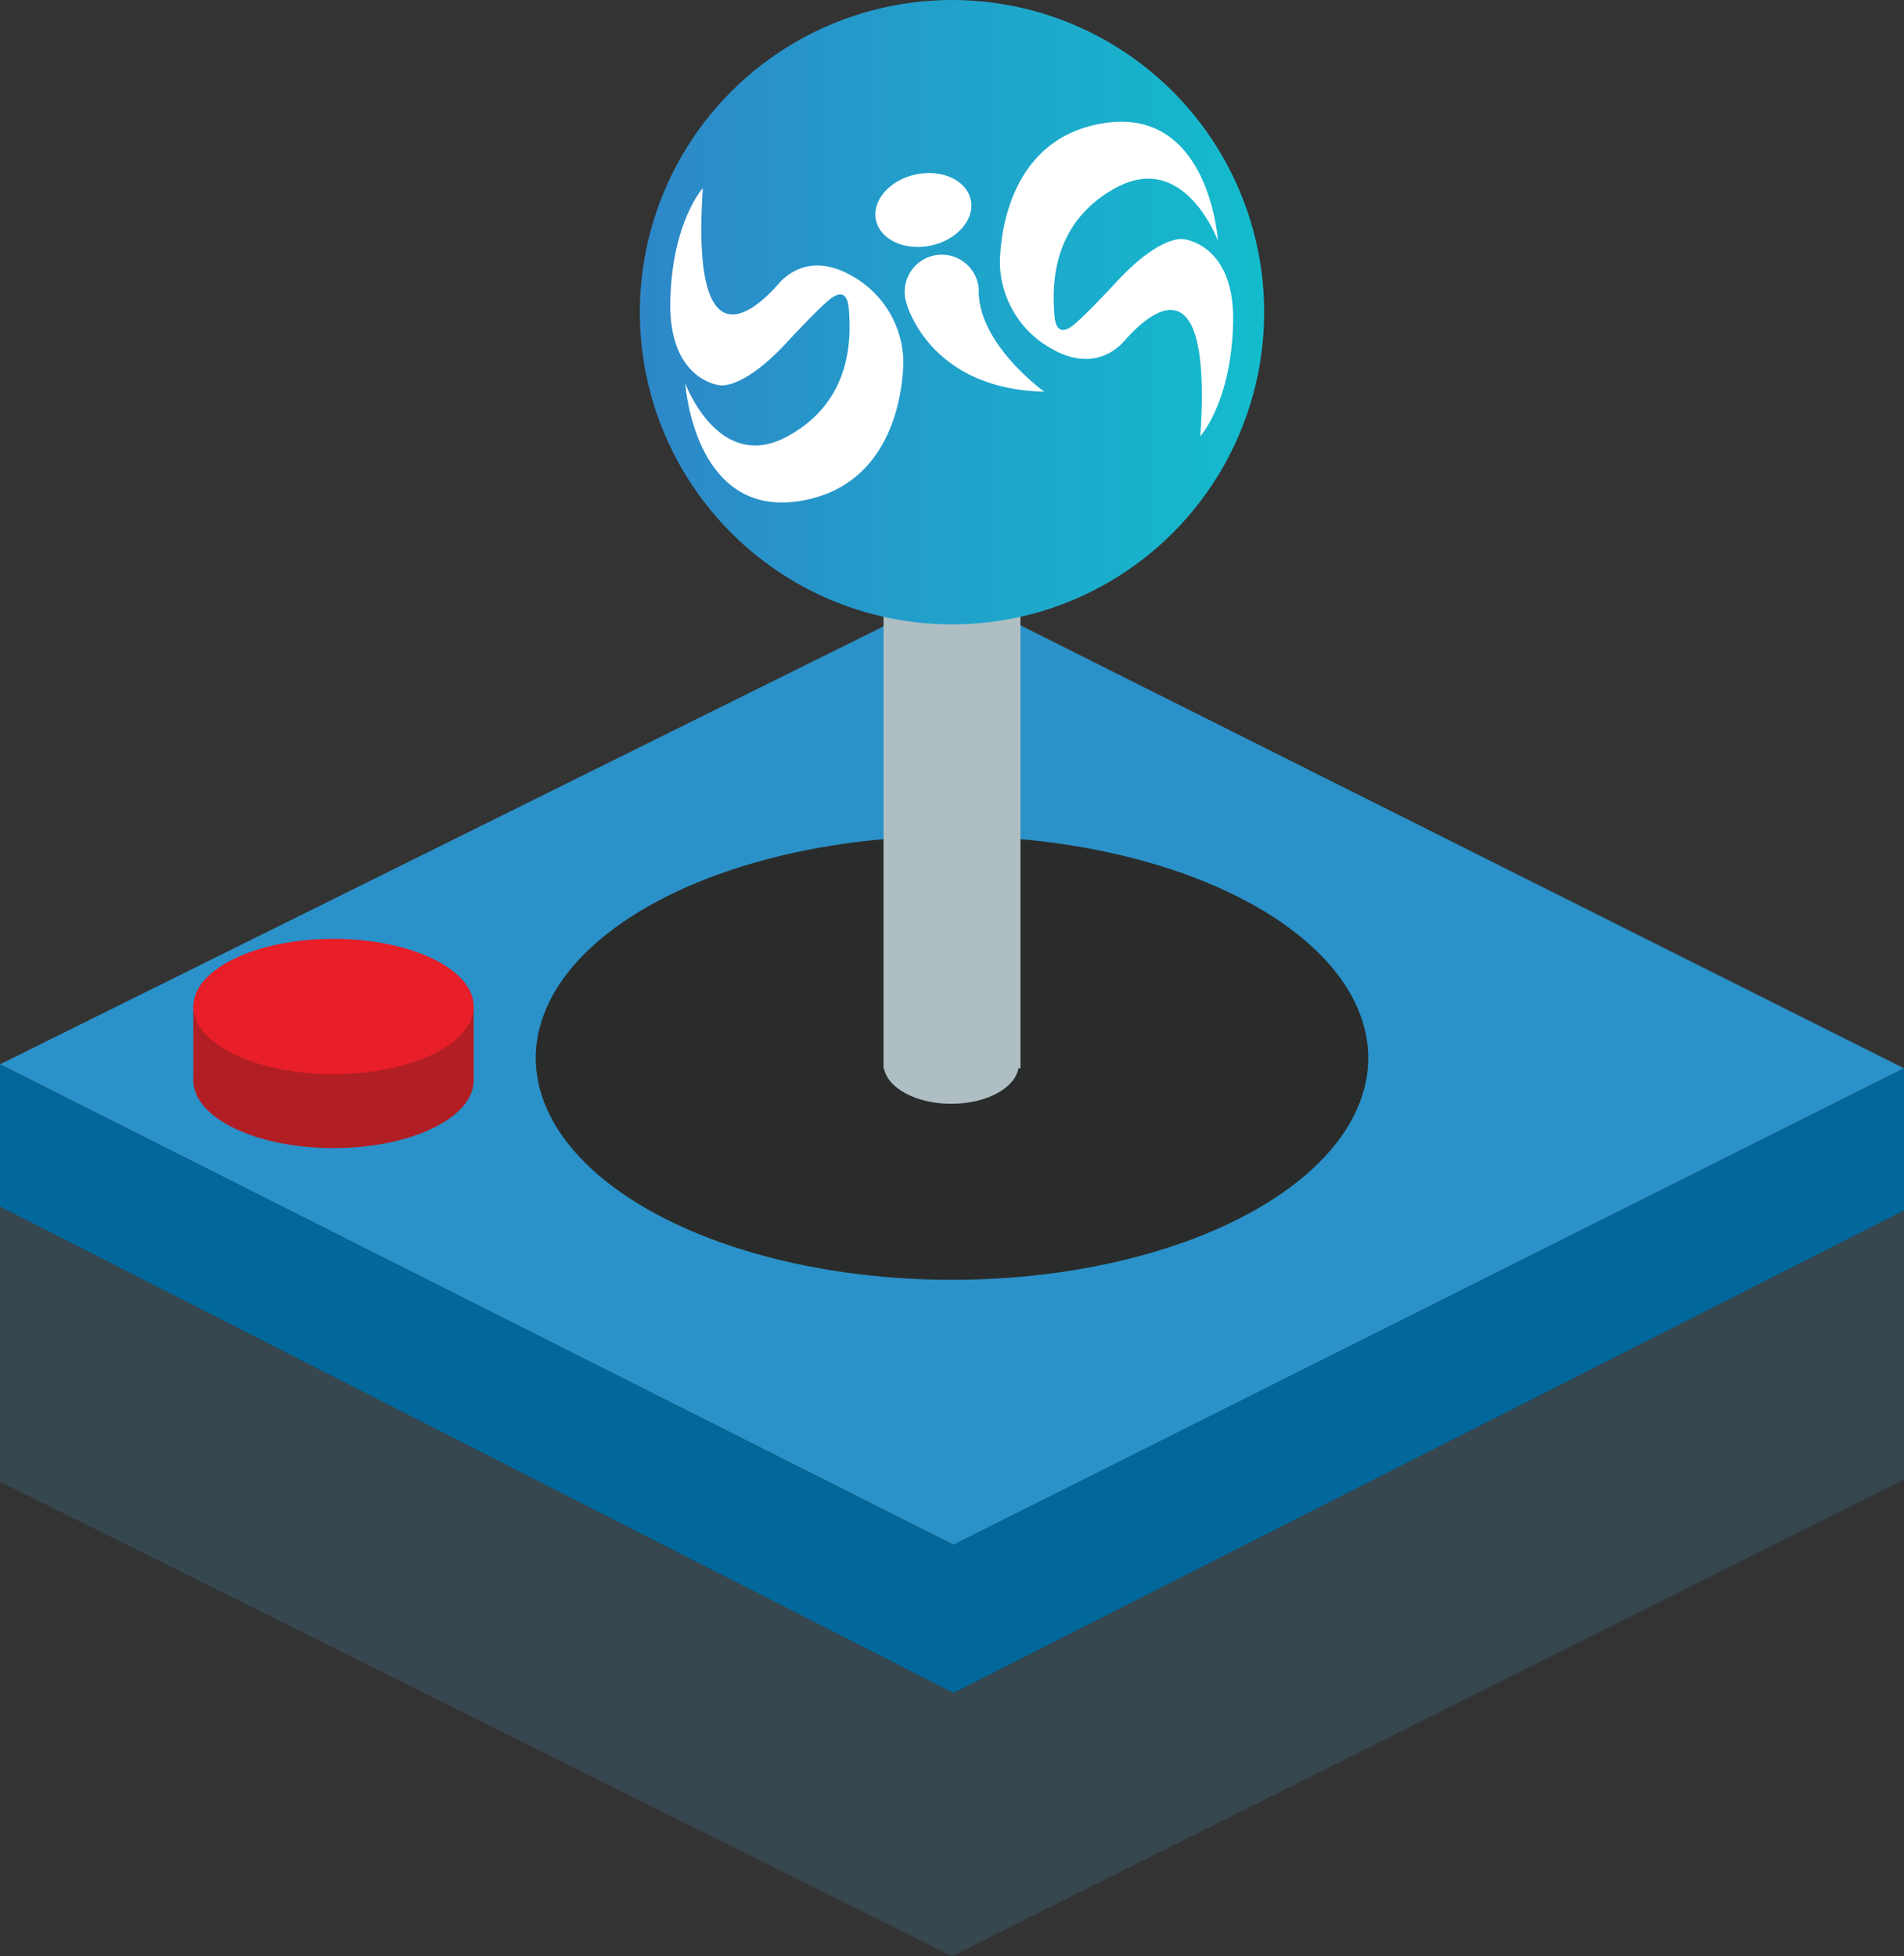<?xml version="1.0" encoding="UTF-8" standalone="no"?>
<svg
   id="Layer_1"
   data-name="Layer 1"
   viewBox="0 0 371.2 381.32"
   version="1.1"
   sodipodi:docname="big-game (1).svg"
   inkscape:version="1.2.1 (9c6d41e410, 2022-07-14)"
   xmlns:inkscape="http://www.inkscape.org/namespaces/inkscape"
   xmlns:sodipodi="http://sodipodi.sourceforge.net/DTD/sodipodi-0.dtd"
   xmlns="http://www.w3.org/2000/svg"
   xmlns:svg="http://www.w3.org/2000/svg">
  <rect x="0" y="0" width="371.2" height="381.32" fill="#333333" stroke="none"/>
  <sodipodi:namedview
     id="namedview38"
     pagecolor="#ffffff"
     bordercolor="#000000"
     borderopacity="0.25"
     inkscape:showpageshadow="2"
     inkscape:pageopacity="0.0"
     inkscape:pagecheckerboard="0"
     inkscape:deskcolor="#d1d1d1"
     showgrid="false"
     inkscape:zoom="2"
     inkscape:cx="374.75"
     inkscape:cy="176.25"
     inkscape:window-width="2560"
     inkscape:window-height="1010"
     inkscape:window-x="1680"
     inkscape:window-y="0"
     inkscape:window-maximized="1"
     inkscape:current-layer="Layer_1" />
  <defs
     id="defs9">
    <style
       id="style2">.cls-1{fill:#2b91c9;}.cls-2{fill:#02679a;}.cls-3{fill:#37474f;}.cls-4{fill:#2a2c2b;}.cls-5{fill:#afbec3;}.cls-6{fill:#b11f24;}.cls-7{fill:#e81e28;}.cls-8{fill:url(#linear-gradient);}.cls-9{fill:#fff;}</style>
    <linearGradient
       id="linear-gradient"
       x1="164.17"
       y1="354.66"
       x2="285.89"
       y2="354.66"
       gradientTransform="matrix(1, 0, 0, -1, -39.43, 415.52)"
       gradientUnits="userSpaceOnUse">
      <stop
         offset="0"
         stop-color="#2e87c8"
         id="stop4" />
      <stop
         offset="1"
         stop-color="#13bccd"
         id="stop6" />
    </linearGradient>
  </defs>
  <polygon
     class="cls-1"
     points="185.88 301.14 0 207.47 185.88 115.35 371.2 208.25 185.88 301.14"
     id="polygon11" />
  <polygon
     class="cls-2"
     points="185.88 330.05 0 235.23 0 207.47 185.88 301.14 371.2 208.25 371.2 236 185.88 330.05"
     id="polygon13" />
  <polygon
     class="cls-3"
     points="0 288.81 0 235.23 185.88 330.05 371.2 236 371.2 288.42 185.6 381.32 0 288.81"
     id="polygon15" />
  <ellipse
     class="cls-4"
     cx="185.6"
     cy="206.24"
     rx="81.15"
     ry="43.25"
     id="ellipse17" />
  <path
     class="cls-5"
     d="M238.38,134.37h-26.7V242.62h.08c.72,3.89,6.32,6.92,13.12,6.92s12.39-3,13.11-6.92h.39Z"
     transform="translate(-39.43 -34.37)"
     id="path19" />
  <ellipse
     class="cls-6"
     cx="65.02"
     cy="210.62"
     rx="27.33"
     ry="13.19"
     id="ellipse21" />
  <rect
     class="cls-6"
     x="37.69"
     y="195.91"
     width="54.66"
     height="14.72"
     id="rect23" />
  <ellipse
     class="cls-7"
     cx="65.02"
     cy="196.21"
     rx="27.33"
     ry="13.19"
     id="ellipse25" />
  <circle
     class="cls-8"
     cx="185.6"
     cy="60.86"
     r="60.86"
     id="circle27" />
  <g
     id="g202"
     transform="matrix(1.066,0,0,1.066,-12.332,-4.019)">
    <path
       class="cls-9"
       d="m 206.77,88.58 c -7.82,-4.51 -12.33,0.37 -13.1,1.14 -0.77,0.77 -16.67,20.7 -14.13,-17.17 0,0 -5.61,6.11 -5.95,20.62 -0.34,14.51 9,15.42 9,15.42 0,0 4.12,1 12.31,-7.83 8.19,-8.83 8.77,-8.46 8.77,-8.46 0,0 2.31,-1.64 2.58,2.47 0.27,4.11 1.16,16.53 -11.35,23.23 -12.51,6.7 -18.57,-9.75 -18.57,-9.75 0,0 1.56,24.76 21.13,21.48 19.57,-3.28 18.74,-26 18.74,-26 a 18.29,18.29 0 0 0 -9.43,-15.15 z"
       transform="translate(-39.43,-34.37)"
       id="path29" />
    <ellipse
       class="cls-9"
       cx="219.87"
       cy="76.54"
       rx="8.86"
       ry="6.65"
       transform="rotate(-12.08,37.747,245.683)"
       id="ellipse31" />
    <path
       class="cls-9"
       d="m 230,91 a 6.783,6.783 0 1 0 -13.53,1 v 0 a 6.52,6.52 0 0 0 0.31,1.57 c 0,0 4,15.7 25.19,16.2 C 242,109.76 229.7,101 230,91 Z"
       transform="translate(-39.43,-34.37)"
       id="path33" />
    <path
       class="cls-9"
       d="m 267.49,81.88 c 0,0 -4.12,-1 -12.31,7.82 -8.19,8.82 -8.77,8.46 -8.77,8.46 0,0 -2.31,1.64 -2.58,-2.47 -0.27,-4.11 -1.16,-16.53 11.35,-23.26 12.51,-6.73 18.57,9.76 18.57,9.76 0,0 -1.56,-24.77 -21.13,-21.49 -19.57,3.28 -18.74,26 -18.74,26 a 18.3,18.3 0 0 0 9.41,15.19 c 7.82,4.51 12.33,-0.37 13.1,-1.14 0.77,-0.77 16.69,-20.69 14.13,17.15 0,0 5.61,-6.11 6,-20.62 0.39,-14.51 -9.03,-15.4 -9.03,-15.4 z"
       transform="translate(-39.43,-34.37)"
       id="path35" />
  </g>
</svg>
